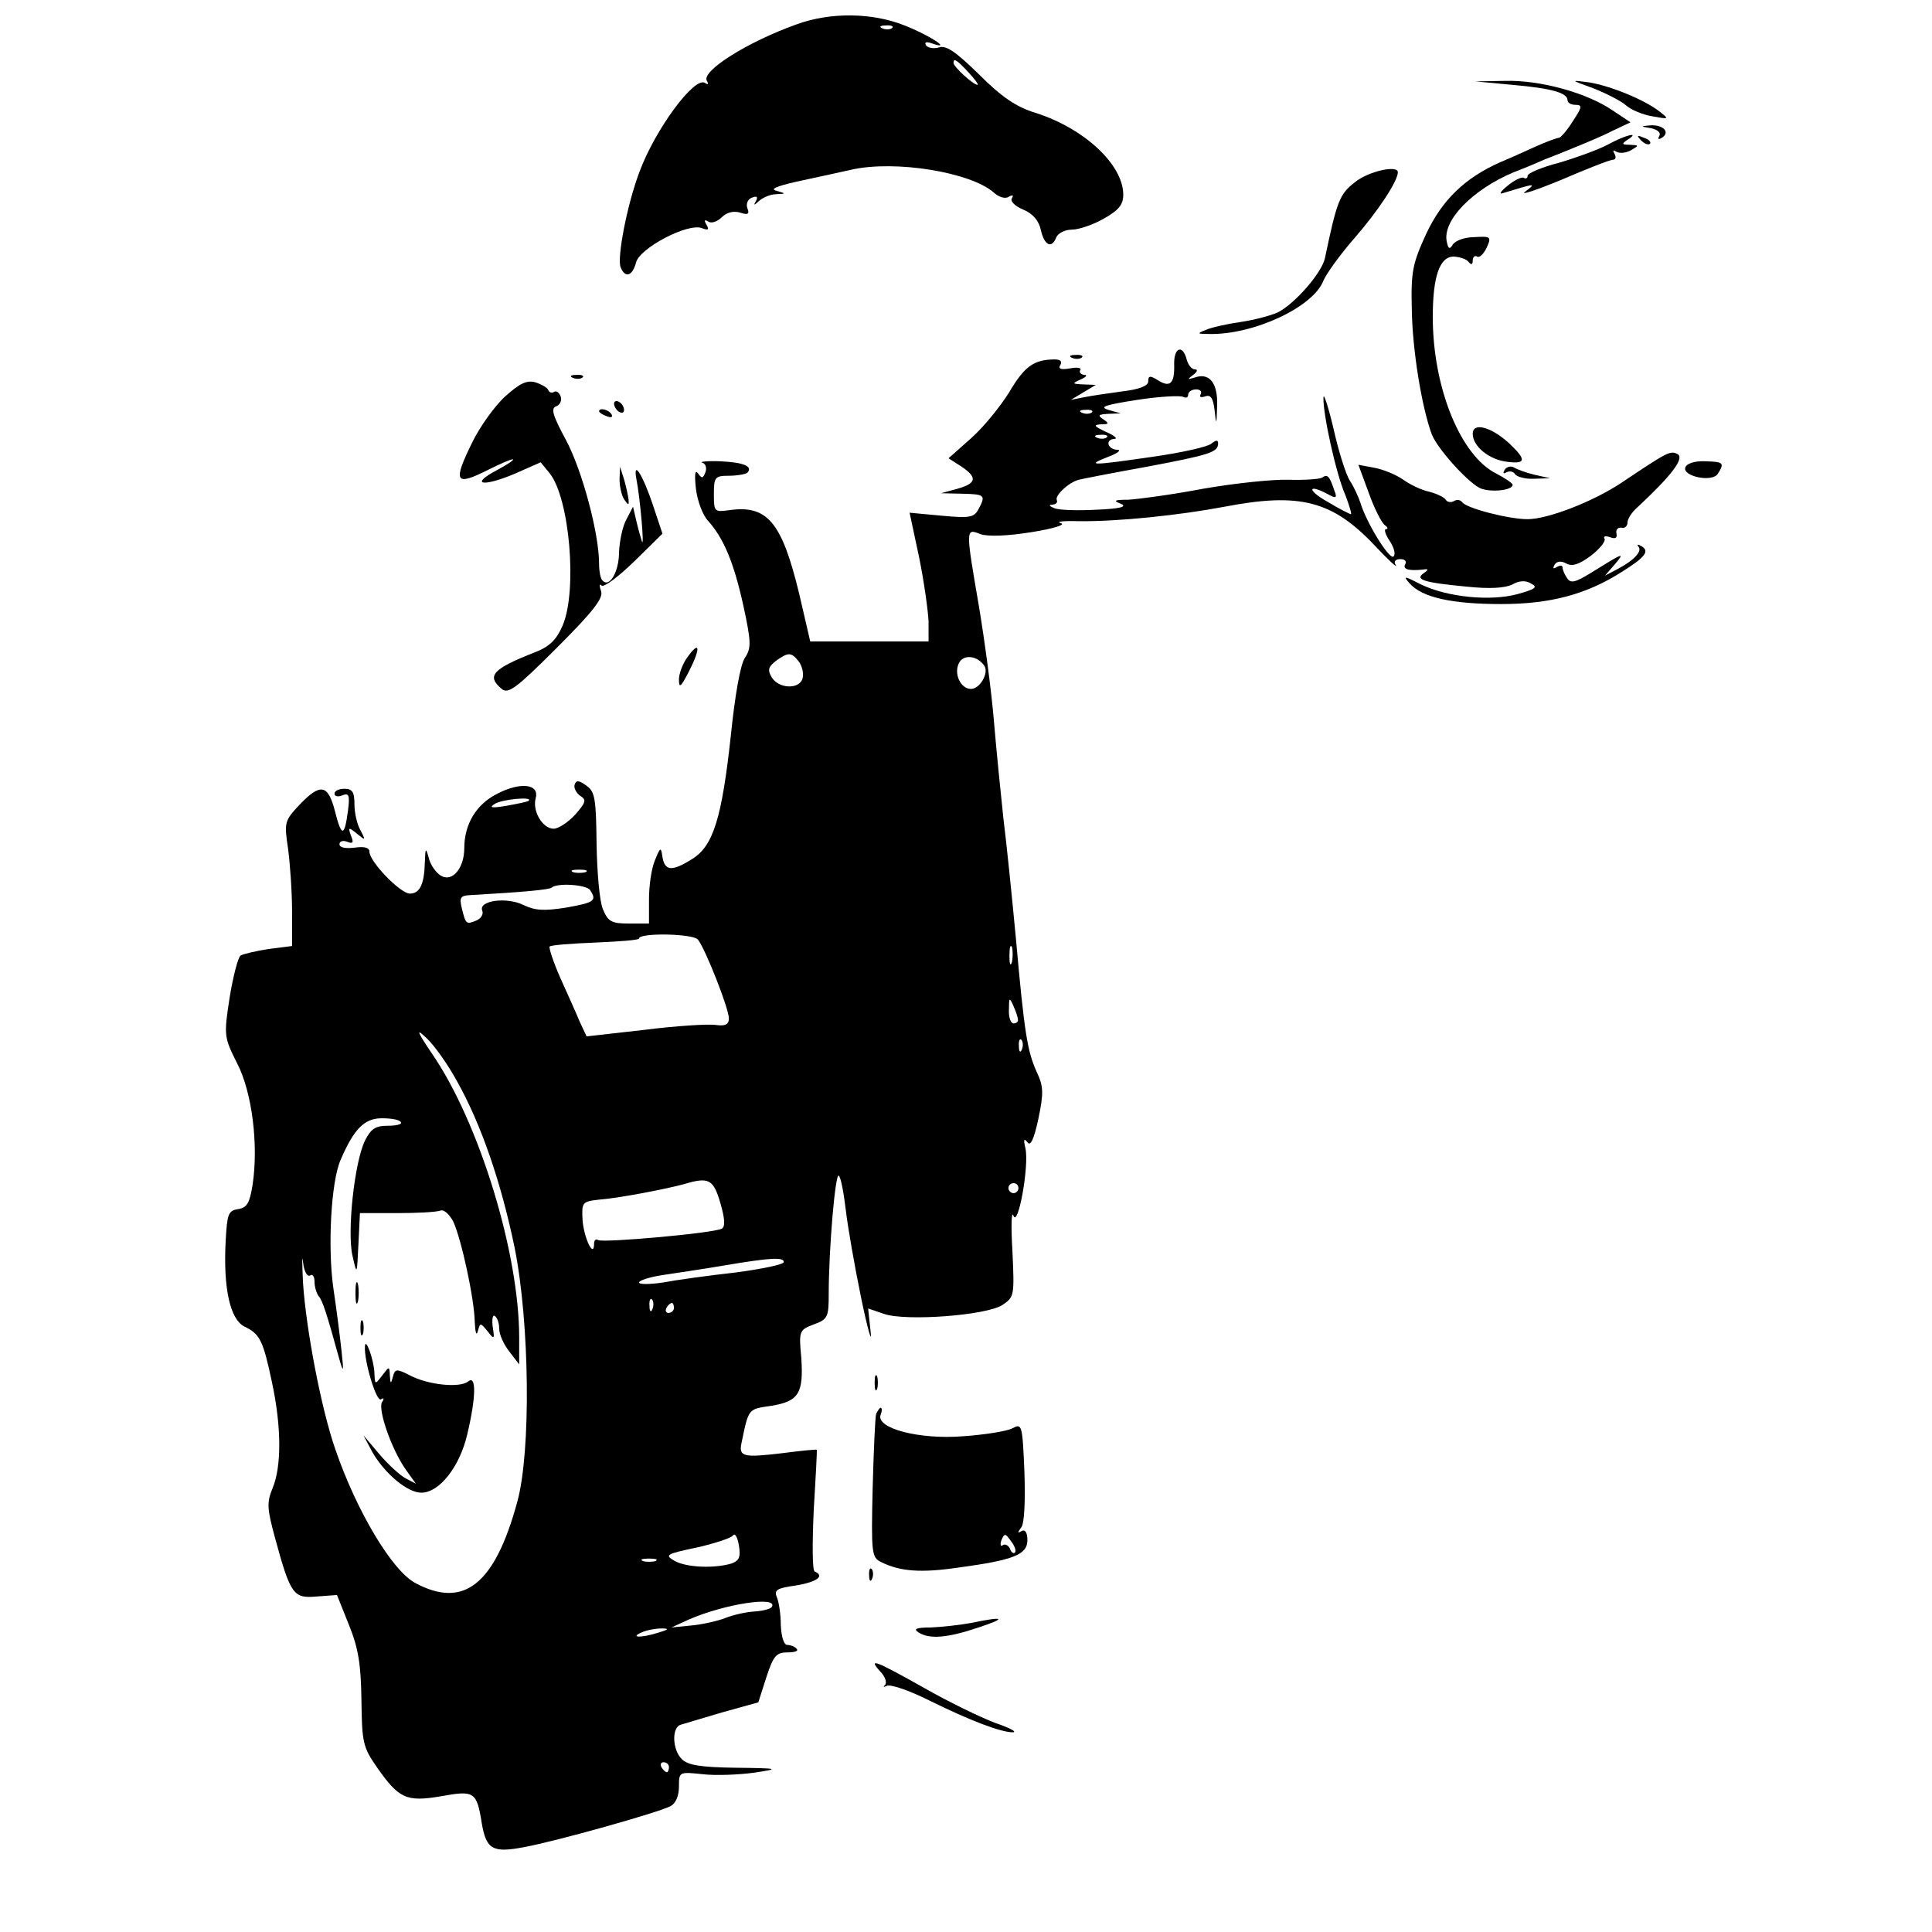 <?xml version="1.0" standalone="no"?>
<!DOCTYPE svg PUBLIC "-//W3C//DTD SVG 20010904//EN"
 "http://www.w3.org/TR/2001/REC-SVG-20010904/DTD/svg10.dtd">
<svg version="1.0" xmlns="http://www.w3.org/2000/svg"
 width="387pt" height="387pt" viewBox="0 0 387 387"
 preserveAspectRatio="xMidYMid meet">

<g transform="translate(0,387) scale(0.1,-0.1)"
fill="#000000" stroke="none">
<path d="M1595 3821 c-100 -36 -191 -94 -179 -113 4 -7 2 -8 -4 -4 -21 13 -99
-92 -131 -178 -25 -66 -45 -171 -38 -191 9 -23 24 -18 31 9 7 29 104 80 132
69 13 -5 15 -3 9 7 -5 9 -4 11 4 6 6 -4 18 0 27 9 10 10 24 13 37 9 15 -5 19
-3 14 9 -3 9 1 18 9 21 10 4 13 2 8 -7 -5 -9 -4 -9 7 1 7 6 22 13 34 13 20 1
20 1 0 7 -13 3 0 9 40 18 33 7 83 18 110 24 88 20 240 -5 286 -46 10 -9 23
-13 30 -8 7 4 10 3 6 -3 -4 -6 6 -16 23 -23 19 -8 31 -22 35 -41 7 -31 22 -38
31 -14 4 8 17 15 31 15 14 0 43 10 64 22 30 17 39 28 39 48 0 60 -78 133 -176
164 -39 12 -68 32 -113 77 -46 45 -66 59 -80 54 -11 -3 -22 -1 -26 4 -4 7 1 8
12 4 43 -15 -6 17 -55 36 -65 26 -149 27 -217 2z m192 -7 c-3 -3 -12 -4 -19
-1 -8 3 -5 6 6 6 11 1 17 -2 13 -5z m153 -89 c13 -14 21 -25 18 -25 -8 0 -48
36 -48 44 0 10 6 7 30 -19z"/>
<path d="M3030 3700 c79 -7 110 -16 110 -31 0 -5 7 -9 16 -9 14 0 13 -5 -5
-32 -11 -18 -24 -33 -28 -34 -4 0 -26 -8 -48 -18 -22 -10 -53 -24 -70 -31 -70
-31 -116 -75 -148 -143 -27 -59 -31 -75 -29 -151 1 -82 20 -197 40 -251 11
-28 68 -92 95 -107 19 -10 67 -6 67 6 0 3 -15 13 -32 22 -72 35 -128 172 -128
314 0 82 14 122 43 121 12 -1 25 -5 29 -11 5 -6 8 -5 8 3 0 7 4 11 9 8 4 -3
13 5 19 18 10 22 8 23 -25 21 -19 0 -38 -7 -43 -15 -6 -10 -9 -9 -12 6 -9 42
51 104 134 139 24 9 52 21 63 26 11 4 38 15 60 24 22 9 56 23 75 33 l36 17
-36 24 c-51 35 -145 61 -215 59 l-60 -1 75 -7z"/>
<path d="M3192 3693 c25 -10 55 -25 65 -34 10 -9 34 -19 53 -22 33 -6 34 -6
15 9 -30 24 -99 52 -142 59 -38 5 -38 5 9 -12z"/>
<path d="M3308 3613 c13 -3 19 -9 16 -15 -4 -7 -2 -8 5 -4 17 11 3 26 -22 25
-22 -2 -22 -2 1 -6z"/>
<path d="M3220 3580 c-19 -10 -63 -26 -97 -36 -35 -9 -63 -21 -63 -26 0 -5 -4
-7 -8 -4 -4 2 -19 -5 -32 -16 -14 -11 -18 -18 -10 -15 69 21 67 20 45 3 -11
-8 22 3 73 24 51 22 97 40 103 40 5 0 7 5 3 12 -4 7 -3 8 4 4 7 -4 20 -2 29 3
17 10 16 10 -2 11 -17 0 -17 2 -5 10 27 17 -4 10 -40 -10z"/>
<path d="M3287 3589 c7 -7 15 -10 18 -7 3 3 -2 9 -12 12 -14 6 -15 5 -6 -5z"/>
<path d="M2714 3505 c-31 -24 -36 -38 -60 -152 -6 -29 -59 -90 -93 -108 -14
-7 -49 -16 -76 -20 -28 -4 -59 -11 -70 -16 -18 -7 -17 -8 7 -8 89 -2 209 54
229 107 6 14 34 53 63 86 46 53 86 113 86 131 0 15 -59 2 -86 -20z"/>
<path d="M2352 3140 c1 -38 -8 -47 -32 -32 -16 10 -20 10 -20 -2 0 -9 -18 -16
-52 -20 -29 -4 -64 -9 -78 -12 l-25 -5 25 15 25 15 -25 1 c-23 1 -23 2 -5 10
11 5 14 9 7 9 -7 1 -11 5 -8 10 3 4 -6 6 -21 3 -18 -3 -24 -1 -19 7 4 7 0 11
-11 11 -42 0 -61 -14 -91 -65 -18 -29 -52 -71 -77 -93 l-45 -40 25 -16 c33
-22 32 -34 -7 -45 l-33 -9 43 -1 c45 -1 47 -3 32 -31 -9 -17 -18 -18 -74 -13
l-64 6 19 -89 c10 -49 18 -107 19 -129 l0 -40 -118 0 -119 0 -22 95 c-35 145
-64 179 -141 168 -29 -4 -30 -3 -30 32 0 34 2 37 30 37 16 0 33 3 37 6 12 13
-8 21 -55 23 -26 1 -42 -1 -35 -3 7 -2 9 -11 6 -19 -5 -13 -7 -13 -15 -2 -6 8
-7 -3 -4 -31 3 -25 14 -54 25 -65 31 -35 51 -83 70 -169 16 -74 16 -85 3 -105
-9 -13 -20 -76 -28 -155 -18 -165 -35 -222 -78 -248 -40 -25 -54 -24 -59 4 -3
21 -4 21 -15 -6 -7 -16 -12 -51 -12 -78 l0 -49 -40 0 c-35 0 -42 4 -52 28 -7
15 -12 74 -13 131 -1 90 -3 105 -20 117 -15 11 -21 12 -24 2 -2 -6 3 -16 11
-22 13 -8 12 -13 -10 -38 -14 -15 -33 -28 -43 -28 -22 0 -43 35 -36 61 8 29
-31 33 -77 9 -42 -21 -66 -61 -66 -109 0 -40 -24 -69 -47 -55 -10 6 -21 22
-24 35 -6 22 -7 21 -8 -8 -1 -44 -10 -63 -30 -63 -19 0 -81 64 -81 84 0 8 -10
11 -30 8 -18 -2 -30 0 -30 7 0 6 7 8 15 5 12 -5 14 -2 8 12 -6 17 -5 18 12 4
17 -14 18 -14 7 7 -7 12 -12 35 -12 52 0 24 -4 31 -20 31 -11 0 -20 -4 -20
-10 0 -5 7 -7 16 -3 13 5 15 0 11 -31 -7 -53 -13 -53 -26 -1 -14 54 -29 57
-71 13 -30 -32 -31 -35 -23 -88 4 -30 8 -86 8 -125 l0 -70 -47 -6 c-26 -4 -51
-10 -56 -13 -5 -3 -15 -41 -22 -84 -12 -77 -11 -80 15 -132 30 -58 43 -163 31
-243 -6 -37 -11 -46 -29 -49 -20 -3 -22 -10 -25 -64 -5 -95 9 -156 37 -171 32
-15 38 -28 56 -113 19 -89 19 -168 1 -211 -12 -29 -11 -41 5 -100 31 -114 37
-121 83 -117 l41 3 24 -60 c19 -47 24 -79 25 -151 1 -84 3 -94 31 -134 44 -63
59 -70 129 -58 66 12 71 9 81 -54 9 -53 22 -60 85 -48 65 12 268 69 293 82 10
5 17 20 17 39 0 30 0 30 48 25 26 -3 72 -1 102 3 53 8 52 9 -37 10 -69 1 -95
5 -107 17 -19 18 -21 63 -3 69 6 2 44 13 84 25 l72 20 16 50 c14 43 20 50 42
50 15 0 23 3 19 7 -4 5 -13 8 -19 8 -7 0 -12 17 -13 40 0 22 -4 47 -8 56 -6
14 1 18 38 23 42 7 59 19 38 28 -5 2 -5 57 -2 123 4 66 7 121 6 121 0 1 -32
-2 -70 -7 -76 -9 -86 -7 -81 19 15 72 13 69 60 76 55 9 65 25 60 97 -5 53 -4
55 25 66 28 10 30 15 30 60 0 90 13 242 20 238 4 -2 10 -33 14 -67 4 -35 18
-115 31 -178 13 -63 22 -94 19 -68 l-5 47 32 -11 c44 -15 205 -3 237 18 24 16
24 19 20 108 -3 50 -2 82 2 71 9 -26 32 100 24 135 -4 17 -3 21 4 12 6 -9 13
5 22 47 11 52 10 65 -3 93 -19 42 -25 77 -42 268 -8 85 -19 193 -25 240 -5 47
-14 135 -19 195 -5 61 -19 164 -30 230 -27 157 -27 157 3 145 15 -5 52 -4 102
4 44 7 70 15 59 18 -11 3 5 5 35 4 80 -1 203 12 293 29 151 29 216 12 301 -78
27 -29 46 -46 42 -39 -5 7 -1 12 9 12 9 0 13 -4 10 -10 -6 -10 6 -14 35 -11
12 2 12 0 2 -7 -19 -13 0 -19 85 -27 47 -5 77 -3 92 4 14 8 27 9 38 2 14 -7 9
-11 -27 -21 -55 -15 -141 -6 -193 19 -35 18 -37 18 -23 2 25 -28 85 -41 183
-41 98 0 170 19 241 64 48 30 57 42 40 52 -7 4 -10 4 -6 -1 8 -9 -8 -27 -42
-45 l-25 -13 20 23 c21 25 17 23 -49 -18 -31 -19 -40 -21 -47 -10 -5 7 -9 17
-9 21 0 5 -5 5 -12 1 -7 -4 -8 -3 -4 5 5 7 13 8 24 2 11 -6 25 -2 49 16 18 14
30 29 27 34 -3 5 2 6 11 3 10 -4 15 -2 13 7 -2 8 3 13 10 12 6 -2 12 3 12 10
0 7 8 20 18 29 69 64 96 99 83 108 -15 8 -19 6 -113 -57 -57 -38 -148 -73
-188 -73 -38 0 -123 22 -131 34 -4 5 -11 6 -17 2 -6 -3 -13 -2 -16 3 -3 5 -18
12 -33 16 -15 3 -38 14 -52 24 -14 10 -41 21 -58 24 l-32 6 21 -57 c11 -31 26
-60 32 -64 6 -4 7 -8 2 -8 -4 0 -1 -11 8 -24 9 -14 12 -27 7 -31 -9 -5 -54 68
-66 108 -4 12 -13 32 -21 44 -8 12 -23 60 -33 105 -11 46 -20 73 -20 61 -1
-32 25 -152 44 -195 8 -21 13 -38 11 -38 -2 0 -24 11 -47 25 -41 23 -40 37 1
15 16 -9 19 -8 13 7 -10 30 -14 34 -25 26 -7 -3 -37 -5 -67 -4 -31 1 -108 -7
-171 -18 -63 -12 -131 -21 -150 -22 -28 0 -31 -2 -15 -8 14 -6 -1 -10 -48 -12
-37 -2 -76 -1 -85 3 -10 4 -12 7 -4 7 7 1 11 4 9 9 -5 9 24 36 44 41 8 2 69
14 136 26 127 24 143 29 143 47 0 7 -4 7 -14 -1 -7 -6 -60 -18 -117 -26 -124
-18 -135 -18 -89 0 19 7 27 14 18 14 -20 1 -25 21 -5 22 6 0 -1 7 -18 14 -23
11 -26 14 -10 15 17 0 17 2 5 10 -12 8 -10 10 10 11 l25 1 -25 7 c-19 6 -6 10
58 20 45 7 87 9 92 6 6 -3 10 -1 10 4 0 6 7 11 16 11 8 0 12 -4 9 -10 -3 -5 0
-7 9 -4 11 4 16 -3 19 -28 3 -30 4 -30 5 8 2 46 -15 68 -44 58 -16 -5 -16 -4
-4 5 8 6 10 11 4 11 -7 0 -14 9 -17 20 -8 31 -26 24 -25 -10z m-165 -96 c-3
-3 -12 -4 -19 -1 -8 3 -5 6 6 6 11 1 17 -2 13 -5z m30 -50 c-3 -3 -12 -4 -19
-1 -8 3 -5 6 6 6 11 1 17 -2 13 -5z m-617 -449 c6 -8 10 -22 8 -32 -4 -24 -47
-24 -62 0 -9 15 -7 21 8 33 25 18 31 18 46 -1z m372 -9 c9 -14 -9 -46 -27 -46
-21 0 -35 31 -24 52 9 18 37 15 51 -6z m-913 -270 c-2 -2 -22 -6 -44 -10 -29
-5 -36 -4 -25 3 13 10 79 16 69 7z m114 -143 c-7 -2 -19 -2 -25 0 -7 3 -2 5
12 5 14 0 19 -2 13 -5z m9 -36 c14 -21 9 -25 -48 -35 -44 -7 -62 -6 -85 5 -34
17 -91 9 -83 -11 3 -8 -3 -16 -12 -20 -20 -8 -21 -8 -29 25 -5 21 -3 25 17 26
107 6 159 11 163 15 11 10 70 6 77 -5z m216 -99 c15 -19 62 -138 62 -158 0
-12 -7 -16 -27 -13 -16 2 -80 -2 -143 -10 l-115 -13 -14 30 c-7 17 -25 57 -39
88 -14 32 -23 60 -21 62 3 3 44 6 92 8 48 2 87 5 87 8 0 12 108 10 118 -2z
m629 -45 c-3 -10 -5 -4 -5 12 0 17 2 24 5 18 2 -7 2 -21 0 -30z m12 -115 c1
-5 -3 -8 -9 -8 -5 0 -10 12 -9 28 0 24 1 25 9 7 5 -11 9 -23 9 -27z m-1124
-123 c49 -87 89 -204 116 -335 30 -150 33 -408 5 -509 -45 -165 -107 -214
-204 -162 -47 25 -118 145 -160 267 -29 83 -59 243 -65 334 -2 41 -2 60 0 42
2 -18 8 -30 14 -27 5 4 9 -2 9 -12 0 -11 4 -23 8 -29 8 -8 17 -37 41 -124 9
-32 10 -30 5 15 -3 28 -10 83 -16 123 -12 82 -5 214 14 258 27 63 48 84 83 84
19 0 36 -3 38 -8 3 -4 -9 -7 -26 -7 -25 0 -34 -6 -46 -30 -21 -43 -36 -182
-25 -230 9 -40 9 -40 12 23 l3 62 74 0 c40 0 79 2 87 5 7 3 18 -7 26 -22 16
-35 42 -153 43 -201 1 -20 3 -29 6 -19 5 18 5 18 20 0 13 -17 14 -16 10 9 -2
15 0 25 4 22 5 -3 9 -14 9 -26 0 -11 9 -31 20 -45 l20 -26 0 54 c0 169 -80
431 -175 569 -31 46 -32 51 -10 30 15 -14 42 -52 60 -85z m1132 63 c-3 -8 -6
-5 -6 6 -1 11 2 17 5 13 3 -3 4 -12 1 -19z m-604 -308 c9 -31 10 -47 3 -51
-14 -9 -238 -29 -248 -23 -4 3 -8 0 -8 -7 0 -31 -20 10 -23 46 -2 37 -1 38 33
42 40 3 133 21 170 31 50 15 59 10 73 -38z m597 30 c0 -5 -4 -10 -10 -10 -5 0
-10 5 -10 10 0 6 5 10 10 10 6 0 10 -4 10 -10z m-470 -148 c0 -5 -44 -14 -97
-21 -54 -6 -119 -15 -145 -20 -27 -4 -48 -4 -48 0 0 4 21 11 48 15 26 4 81 12
122 19 94 16 120 17 120 7z m-263 -94 c-3 -8 -6 -5 -6 6 -1 11 2 17 5 13 3 -3
4 -12 1 -19z m43 2 c0 -5 -5 -10 -11 -10 -5 0 -7 5 -4 10 3 6 8 10 11 10 2 0
4 -4 4 -10z m115 -512 c-34 -10 -89 -8 -113 5 -21 12 -19 14 43 27 36 8 69 19
73 24 4 6 9 -2 12 -19 4 -24 1 -31 -15 -37z m-152 5 c-7 -2 -19 -2 -25 0 -7 3
-2 5 12 5 14 0 19 -2 13 -5z m233 -92 c-3 -4 -18 -8 -35 -9 -17 -1 -43 -7 -58
-13 -15 -6 -46 -13 -68 -15 l-40 -4 35 16 c71 31 180 48 166 25z m-226 -51
c-34 -11 -60 -11 -35 0 11 5 29 8 40 8 16 0 15 -2 -5 -8z m20 -270 c0 -5 -2
-10 -4 -10 -3 0 -8 5 -11 10 -3 6 -1 10 4 10 6 0 11 -4 11 -10z"/>
<path d="M712 1280 c0 -19 2 -27 5 -17 2 9 2 25 0 35 -3 9 -5 1 -5 -18z"/>
<path d="M722 1210 c0 -14 2 -19 5 -12 2 6 2 18 0 25 -3 6 -5 1 -5 -13z"/>
<path d="M731 1173 c-2 -29 23 -112 32 -106 6 4 7 1 2 -6 -8 -15 19 -94 48
-135 l20 -28 -21 11 c-11 6 -35 28 -52 48 l-32 38 18 -34 c25 -43 70 -81 98
-81 36 0 77 52 92 117 18 76 18 119 2 106 -17 -14 -81 -7 -117 12 -27 14 -30
13 -34 -3 -4 -15 -5 -14 -6 2 -1 20 -1 20 -16 0 -14 -18 -14 -18 -15 6 -1 26
-18 73 -19 53z"/>
<path d="M2148 3153 c7 -3 16 -2 19 1 4 3 -2 6 -13 5 -11 0 -14 -3 -6 -6z"/>
<path d="M1148 3113 c7 -3 16 -2 19 1 4 3 -2 6 -13 5 -11 0 -14 -3 -6 -6z"/>
<path d="M1012 3076 c-21 -19 -50 -60 -65 -90 -41 -83 -36 -91 33 -56 22 11
43 20 47 20 4 -1 -10 -10 -32 -22 -55 -29 -28 -34 36 -7 l52 23 18 -22 c40
-50 56 -235 26 -305 -12 -28 -26 -42 -54 -53 -87 -34 -99 -48 -68 -74 13 -11
30 2 110 82 74 74 94 100 89 114 -4 11 -3 16 1 11 5 -4 34 18 65 48 l57 56
-19 57 c-20 60 -41 94 -33 51 7 -35 16 -136 11 -124 -2 6 -7 23 -11 40 l-7 30
-13 -25 c-8 -14 -14 -44 -15 -66 0 -39 -19 -72 -33 -57 -4 3 -7 19 -7 34 0 61
-34 187 -66 247 -27 50 -31 64 -20 68 8 3 12 12 9 20 -3 8 -9 12 -13 9 -5 -3
-10 -1 -12 4 -1 4 -13 11 -25 15 -17 5 -31 -1 -61 -28z"/>
<path d="M1230 3061 c0 -5 5 -13 10 -16 6 -3 10 -2 10 4 0 5 -4 13 -10 16 -5
3 -10 2 -10 -4z"/>
<path d="M1200 3046 c0 -2 7 -7 16 -10 8 -3 12 -2 9 4 -6 10 -25 14 -25 6z"/>
<path d="M2950 3001 c0 -25 33 -52 69 -56 38 -5 39 4 4 37 -36 33 -73 43 -73
19z"/>
<path d="M3376 2934 c-7 -18 54 -31 65 -13 14 22 11 24 -25 25 -20 1 -37 -4
-40 -12z"/>
<path d="M3014 2929 c-4 -7 -3 -9 4 -5 6 3 13 2 17 -4 3 -5 21 -10 38 -9 l32
1 -31 7 c-17 4 -36 11 -42 15 -6 3 -14 1 -18 -5z"/>
<path d="M1241 2910 c0 -14 4 -32 9 -40 9 -13 10 -13 9 0 -1 8 -5 26 -9 40
l-8 25 -1 -25z"/>
<path d="M1378 2555 c-10 -13 -18 -34 -18 -46 0 -19 4 -15 20 16 24 47 22 63
-2 30z"/>
<path d="M1752 1100 c0 -14 2 -19 5 -12 2 6 2 18 0 25 -3 6 -5 1 -5 -13z"/>
<path d="M1755 1038 c-2 -7 -5 -75 -7 -150 -3 -129 -2 -138 17 -147 38 -19 80
-22 155 -11 111 15 138 26 138 55 0 16 -5 22 -12 18 -8 -5 -8 -3 0 8 6 8 8 53
6 111 -4 95 -5 97 -24 87 -11 -6 -56 -13 -99 -16 -88 -7 -175 16 -165 43 3 8
3 14 0 14 -2 0 -6 -6 -9 -12z m278 -278 c-3 -3 -8 1 -10 8 -3 6 -9 10 -14 7
-5 -4 -6 1 -3 10 6 14 8 14 19 -2 8 -10 11 -20 8 -23z"/>
<path d="M1741 714 c0 -11 3 -14 6 -6 3 7 2 16 -1 19 -3 4 -6 -2 -5 -13z"/>
<path d="M1945 619 c-22 -4 -58 -8 -80 -9 -30 0 -36 -3 -25 -10 22 -14 58 -11
120 10 58 19 52 23 -15 9z"/>
<path d="M1763 522 c10 -10 14 -22 10 -27 -5 -4 -3 -5 3 -2 7 4 45 -9 85 -29
83 -41 144 -64 168 -64 9 1 -7 9 -36 19 -29 11 -93 42 -142 70 -98 55 -113 61
-88 33z"/>
</g>
</svg>

